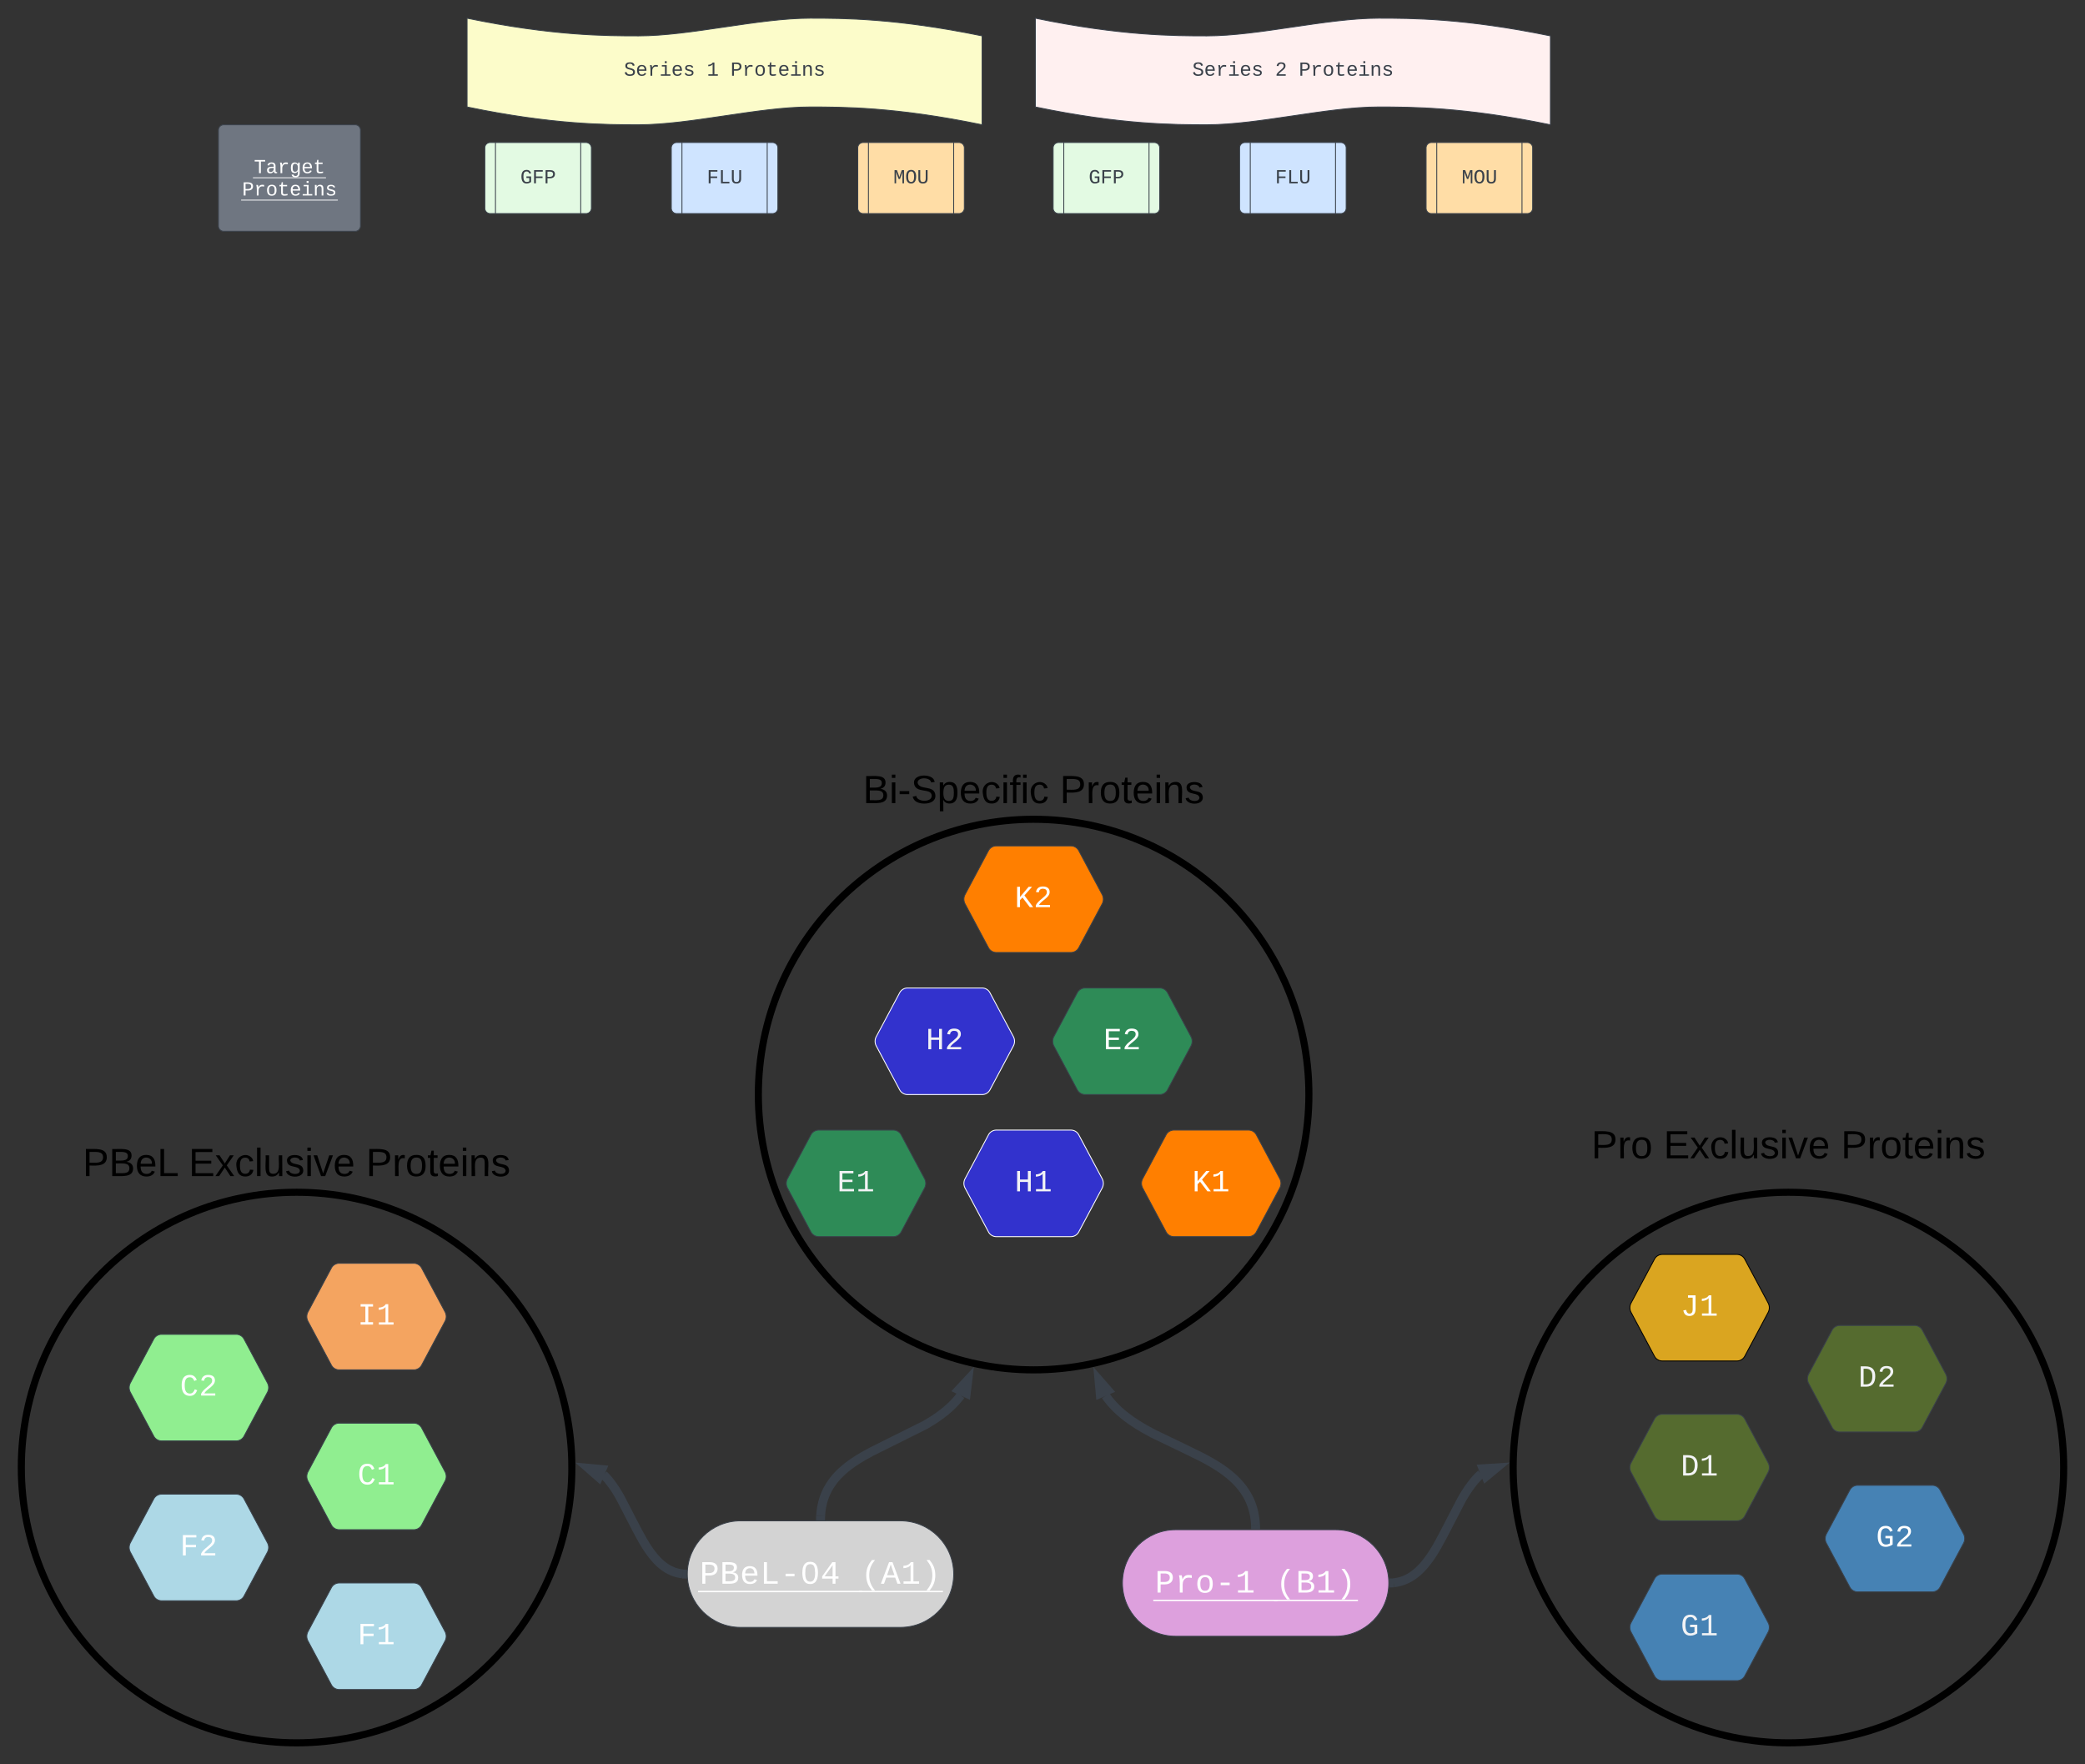 <svg xmlns="http://www.w3.org/2000/svg" xmlns:xlink="http://www.w3.org/1999/xlink" xmlns:lucid="lucid" width="2348" height="1986.57"><rect width="100%" height="100%" fill="#333333" stroke="none"/><g transform="translate(164 852.57)" lucid:page-tab-id="0_0"><path d="M850 860c33.14 0 60 26.86 60 60s-26.86 60-60 60H670c-33.14 0-60-26.86-60-60s26.86-60 60-60z" stroke="#3a414a" fill="#d3d3d3"/><use xlink:href="#a" transform="matrix(1,0,0,1,615,865) translate(8.978 65.826)"/><use xlink:href="#b" transform="matrix(1,0,0,1,615,865) translate(190.341 65.826)"/><path d="M1340 870c33.14 0 60 26.86 60 60s-26.86 60-60 60h-180c-33.14 0-60-26.86-60-60s26.86-60 60-60z" stroke="#3a414a" fill="plum"/><use xlink:href="#c" transform="matrix(1,0,0,1,1105,875) translate(31.648 65.826)"/><use xlink:href="#d" transform="matrix(1,0,0,1,1105,875) translate(167.67 65.826)"/><path d="M209.18 755.3A10 10 0 0 1 218 750h84a10 10 0 0 1 8.82 5.3l26.36 49.4a11.25 11.25 0 0 1 0 10.6l-26.36 49.4A10 10 0 0 1 302 870h-84a10 10 0 0 1-8.82-5.3l-26.36-49.4a11.25 11.25 0 0 1 0-10.6z" stroke="#3a414a" fill="#90ee90"/><use xlink:href="#e" transform="matrix(1,0,0,1,185,755) translate(53.668 63.976)"/><path d="M209.18 935.3A10 10 0 0 1 218 930h84a10 10 0 0 1 8.82 5.3l26.36 49.4a11.25 11.25 0 0 1 0 10.6l-26.36 49.4a10 10 0 0 1-8.82 5.3h-84a10 10 0 0 1-8.82-5.3l-26.36-49.4a11.25 11.25 0 0 1 0-10.6z" stroke="#3a414a" fill="#add8e6"/><use xlink:href="#f" transform="matrix(1,0,0,1,185,935) translate(53.668 63.976)"/><path d="M209.18 575.3A10 10 0 0 1 218 570h84a10 10 0 0 1 8.82 5.3l26.36 49.4a11.25 11.25 0 0 1 0 10.6l-26.36 49.4A10 10 0 0 1 302 690h-84a10 10 0 0 1-8.82-5.3l-26.36-49.4a11.25 11.25 0 0 1 0-10.6z" stroke="#3a414a" fill="#f4a460"/><use xlink:href="#g" transform="matrix(1,0,0,1,185,575) translate(53.668 63.976)"/><path d="M9.18 655.3A10 10 0 0 1 18 650h84a10 10 0 0 1 8.82 5.3l26.36 49.4a11.25 11.25 0 0 1 0 10.6l-26.36 49.4A10 10 0 0 1 102 770H18a10 10 0 0 1-8.82-5.3l-26.36-49.4a11.25 11.25 0 0 1 0-10.6z" stroke="#3a414a" fill="#90ee90"/><use xlink:href="#h" transform="matrix(1,0,0,1,-15,655) translate(53.668 63.976)"/><path d="M9.18 835.3A10 10 0 0 1 18 830h84a10 10 0 0 1 8.82 5.3l26.36 49.4a11.25 11.25 0 0 1 0 10.6l-26.36 49.4A10 10 0 0 1 102 950H18a10 10 0 0 1-8.82-5.3l-26.36-49.4a11.25 11.25 0 0 1 0-10.6z" stroke="#3a414a" fill="#add8e6"/><use xlink:href="#i" transform="matrix(1,0,0,1,-15,835) translate(53.668 63.976)"/><path d="M480 800c0 171.2-138.8 310-310 310s-310-138.8-310-310S-1.2 490 170 490s310 138.8 310 310z" stroke="#000" stroke-width="8" fill-opacity="0"/><path d="M1699.18 745.3a10 10 0 0 1 8.82-5.3h84a10 10 0 0 1 8.82 5.3l26.36 49.4a11.25 11.25 0 0 1 0 10.6l-26.36 49.4a10 10 0 0 1-8.82 5.3h-84a10 10 0 0 1-8.82-5.3l-26.36-49.4a11.25 11.25 0 0 1 0-10.6z" stroke="#3a414a" fill="#556b2f"/><use xlink:href="#j" transform="matrix(1,0,0,1,1675,745) translate(53.668 63.976)"/><path d="M1699.18 925.3a10 10 0 0 1 8.82-5.3h84a10 10 0 0 1 8.82 5.3l26.36 49.4a11.25 11.25 0 0 1 0 10.6l-26.36 49.4a10 10 0 0 1-8.82 5.3h-84a10 10 0 0 1-8.82-5.3l-26.36-49.4a11.25 11.25 0 0 1 0-10.6z" stroke="#3a414a" fill="#4682b4"/><use xlink:href="#k" transform="matrix(1,0,0,1,1675,925) translate(53.668 63.976)"/><path d="M1699.18 565.3a10 10 0 0 1 8.82-5.3h84a10 10 0 0 1 8.82 5.3l26.36 49.4a11.25 11.25 0 0 1 0 10.6l-26.36 49.4a10 10 0 0 1-8.82 5.3h-84a10 10 0 0 1-8.82-5.3l-26.36-49.4a11.25 11.25 0 0 1 0-10.6z" stroke="#000" fill="#daa520"/><use xlink:href="#l" transform="matrix(1,0,0,1,1675,565) translate(53.668 63.976)"/><path d="M1899.18 645.3a10 10 0 0 1 8.82-5.3h84a10 10 0 0 1 8.82 5.3l26.36 49.4a11.25 11.25 0 0 1 0 10.6l-26.36 49.4a10 10 0 0 1-8.82 5.3h-84a10 10 0 0 1-8.82-5.3l-26.36-49.4a11.25 11.25 0 0 1 0-10.6z" stroke="#3a414a" fill="#556b2f"/><use xlink:href="#m" transform="matrix(1,0,0,1,1875,645) translate(53.668 63.976)"/><path d="M1919.18 825.3a10 10 0 0 1 8.82-5.3h84a10 10 0 0 1 8.82 5.3l26.36 49.4a11.25 11.25 0 0 1 0 10.6l-26.36 49.4a10 10 0 0 1-8.82 5.3h-84a10 10 0 0 1-8.82-5.3l-26.36-49.4a11.25 11.25 0 0 1 0-10.6z" stroke="#3a414a" fill="#4682b4"/><use xlink:href="#n" transform="matrix(1,0,0,1,1895,825) translate(53.668 63.976)"/><path d="M2160 800c0 171.2-138.8 310-310 310s-310-138.8-310-310 138.8-310 310-310 310 138.8 310 310z" stroke="#000" stroke-width="8" fill-opacity="0"/><path d="M749.18 425.3A10 10 0 0 1 758 420h84a10 10 0 0 1 8.82 5.3l26.36 49.4a11.25 11.25 0 0 1 0 10.6l-26.36 49.4A10 10 0 0 1 842 540h-84a10 10 0 0 1-8.82-5.3l-26.36-49.4a11.25 11.25 0 0 1 0-10.6z" stroke="#3a414a" fill="#2e8b57"/><use xlink:href="#o" transform="matrix(1,0,0,1,725,425) translate(53.668 63.976)"/><path d="M949.18 425.3A10 10 0 0 1 958 420h84a10 10 0 0 1 8.82 5.3l26.36 49.4a11.25 11.25 0 0 1 0 10.6l-26.36 49.4a10 10 0 0 1-8.82 5.3h-84a10 10 0 0 1-8.82-5.3l-26.36-49.4a11.25 11.25 0 0 1 0-10.6z" stroke="#fff" fill="#3232cd"/><use xlink:href="#p" transform="matrix(1,0,0,1,925,425) translate(53.668 63.976)"/><path d="M1149.18 425.3a10 10 0 0 1 8.82-5.3h84a10 10 0 0 1 8.82 5.3l26.36 49.4a11.25 11.25 0 0 1 0 10.6l-26.36 49.4a10 10 0 0 1-8.82 5.3h-84a10 10 0 0 1-8.82-5.3l-26.36-49.4a11.25 11.25 0 0 1 0-10.6z" stroke="#3a414a" fill="#ff7f00"/><use xlink:href="#q" transform="matrix(1,0,0,1,1125,425) translate(53.668 63.976)"/><path d="M1049.18 265.3a10 10 0 0 1 8.82-5.3h84a10 10 0 0 1 8.82 5.3l26.36 49.4a11.25 11.25 0 0 1 0 10.6l-26.36 49.4a10 10 0 0 1-8.82 5.3h-84a10 10 0 0 1-8.82-5.3l-26.36-49.4a11.25 11.25 0 0 1 0-10.6z" stroke="#3a414a" fill="#2e8b57"/><use xlink:href="#r" transform="matrix(1,0,0,1,1025,265) translate(53.668 63.976)"/><path d="M849.18 265.3A10 10 0 0 1 858 260h84a10 10 0 0 1 8.82 5.3l26.36 49.4a11.25 11.25 0 0 1 0 10.6l-26.36 49.4A10 10 0 0 1 942 380h-84a10 10 0 0 1-8.82-5.3l-26.36-49.4a11.25 11.25 0 0 1 0-10.6z" stroke="#fff" fill="#3232cd"/><use xlink:href="#s" transform="matrix(1,0,0,1,825,265) translate(53.668 63.976)"/><path d="M949.18 105.3A10 10 0 0 1 958 100h84a10 10 0 0 1 8.82 5.3l26.36 49.4a11.25 11.25 0 0 1 0 10.6l-26.36 49.4a10 10 0 0 1-8.82 5.3h-84a10 10 0 0 1-8.82-5.3l-26.36-49.4a11.25 11.25 0 0 1 0-10.6z" stroke="#3a414a" fill="#ff7f00"/><use xlink:href="#t" transform="matrix(1,0,0,1,925,105) translate(53.668 63.976)"/><path d="M1310 380c0 171.2-138.8 310-310 310S690 551.2 690 380 828.8 70 1000 70s310 138.8 310 310z" stroke="#000" stroke-width="8" fill-opacity="0"/><path d="M-120 366a6 6 0 0 1 6-6h568a6 6 0 0 1 6 6v188a6 6 0 0 1-6 6h-568a6 6 0 0 1-6-6z" stroke="#000" stroke-opacity="0" fill-opacity="0"/><use xlink:href="#u" transform="matrix(1,0,0,1,-115,365) translate(44.074 106.806)"/><use xlink:href="#v" transform="matrix(1,0,0,1,-115,365) translate(163.457 106.806)"/><use xlink:href="#w" transform="matrix(1,0,0,1,-115,365) translate(363.21 106.806)"/><path d="M710-54a6 6 0 0 1 6-6h568a6 6 0 0 1 6 6v188a6 6 0 0 1-6 6H716a6 6 0 0 1-6-6z" stroke="#000" stroke-opacity="0" fill-opacity="0"/><use xlink:href="#x" transform="matrix(1,0,0,1,715,-55) translate(92.778 106.806)"/><use xlink:href="#w" transform="matrix(1,0,0,1,715,-55) translate(314.506 106.806)"/><path d="M1560 346a6 6 0 0 1 6-6h568a6 6 0 0 1 6 6v188a6 6 0 0 1-6 6h-568a6 6 0 0 1-6-6z" stroke="#000" stroke-opacity="0" fill-opacity="0"/><use xlink:href="#y" transform="matrix(1,0,0,1,1565,345) translate(63.086 106.806)"/><use xlink:href="#v" transform="matrix(1,0,0,1,1565,345) translate(144.444 106.806)"/><use xlink:href="#w" transform="matrix(1,0,0,1,1565,345) translate(344.198 106.806)"/><path d="M604.5 919.72l-.6-.07-1.75-.26-1.72-.33-1.67-.4-1.66-.46-1.63-.52-1.63-.6-1.62-.7-1.62-.75-1.64-.86-1.65-.95-1.67-1.07-1.72-1.2-1.76-1.33-1.83-1.52-1.9-1.7-2-1.97-2.1-2.26-2.28-2.63-2.48-3.14-2.77-3.8-3.2-4.83-3.94-6.53-5.84-10.68-20-38.56-3.93-6.53-3.2-4.82-2.77-3.8-2.48-3.14-2.27-2.63-2.12-2.26-1.37-1.33" stroke="#3a414a" stroke-width="10" stroke-linejoin="round" fill="none"/><path d="M609.7 915l-.2 5 .15 4.34.08.67-5.46-.1.2-10z" stroke="#3a414a" stroke-width=".05" fill="#3a414a"/><path d="M498.8 800.83l14.95 1.37-3.66 8.52z" stroke="#3a414a" stroke-width="10" fill="#3a414a"/><path d="M760.15 854.5l.16-2.46.36-3.4.48-3.2.58-3.06.68-2.92.8-2.82.87-2.7.98-2.64 1.08-2.57 1.2-2.52 1.28-2.47 1.43-2.45 1.55-2.44 1.7-2.44 1.85-2.45 2.05-2.47 2.27-2.52 2.52-2.58 2.85-2.67 3.23-2.78 3.73-2.95 4.4-3.2 5.3-3.5 6.77-4.1 9.54-5.23 60.42-30.13 7.45-4.5 5.97-3.95 5-3.63 4.3-3.4 3.77-3.26 3.37-3.15 3-3.07 2.74-3.03 2.5-3 1.6-2.13" stroke="#3a414a" stroke-width="10" stroke-linejoin="round" fill="none"/><path d="M765.1 854.47l-.1 5.03h-10l.1-5.23z" stroke="#3a414a" stroke-width=".05" fill="#3a414a"/><path d="M925.93 701.42l-1.8 14.9-8.42-3.92z" stroke="#3a414a" stroke-width="10" fill="#3a414a"/><path d="M1249.86 864.5l-.18-2.8-.37-3.54-.5-3.36-.6-3.2-.7-3.05-.83-2.94-.93-2.83-1.02-2.76-1.13-2.67-1.25-2.64-1.36-2.6-1.5-2.57-1.6-2.55-1.78-2.55-1.94-2.56-2.14-2.58-2.38-2.65-2.64-2.7-2.96-2.78-3.38-2.9-3.88-3.08-4.55-3.32-5.5-3.65-6.96-4.2-9.67-5.3-19.9-9.76-35.82-17.25-10.4-5.7-7.63-4.62-6.15-4.08-5.16-3.74-4.45-3.53-3.9-3.37-3.48-3.26-3.12-3.2-2.82-3.12-2.58-3.12-2.36-3.1-1.24-1.8" stroke="#3a414a" stroke-width="10" stroke-linejoin="round" fill="none"/><path d="M1255 869.5h-10l-.1-5.03 10-.2z" stroke="#3a414a" stroke-width=".05" fill="#3a414a"/><path d="M1073.6 701.6l9.88 11.28-8.52 3.65z" stroke="#3a414a" stroke-width="10" fill="#3a414a"/><path d="M1405.5 929.74l1.05-.12 1.9-.27 1.84-.36 1.8-.43 1.8-.5 1.76-.58 1.75-.66 1.76-.73 1.76-.82 1.76-.92 1.8-1.04 1.8-1.15 1.86-1.3 1.9-1.44 1.98-1.63 2.06-1.85 2.16-2.12 2.3-2.44 2.44-2.86 2.68-3.38 3-4.12 3.44-5.2 4.26-7.06 6.3-11.53 21.6-41.65 4.26-7.05 3.45-5.2 3-4.13 2.66-3.38 2.46-2.85 2.28-2.45 2.16-2.1 1.4-1.28" stroke="#3a414a" stroke-width="10" stroke-linejoin="round" fill="none"/><path d="M1405.73 934.9l-5.44.1.2-5-.15-4.34-.08-.66 5.26-.1z" stroke="#3a414a" stroke-width=".05" fill="#3a414a"/><path d="M1521.08 800.36l-11.54 9.58-3.43-8.62z" stroke="#3a414a" stroke-width="10" fill="#3a414a"/><path d="M81.97-706.07a6 6 0 0 1 6-6h148a6 6 0 0 1 6 6v108a6 6 0 0 1-6 6h-148a6 6 0 0 1-6-6z" stroke="#3a414a" fill="#6f7681"/><use xlink:href="#z" transform="matrix(1,0,0,1,93.975,-700.07) translate(27.993 42.5)"/><use xlink:href="#A" transform="matrix(1,0,0,1,93.975,-700.07) translate(14.658 67.674)"/><path d="M361.98-832.07c96.27 19.92 157.17 19.92 193.13 19.92 58 0 135.15-19.92 193.15-19.92 36.54 0 96.87 0 193.73 19.92v100.08c-96.87-20.04-157.2-20.04-193.73-20.04-58 0-135.13 20.03-193.13 20.03-35.97 0-96.87 0-193.14-20.04z" stroke="#3a414a" fill="#fcfcca"/><use xlink:href="#B" transform="matrix(1,0,0,1,366.975,-827.07) translate(171.648 59.75)"/><use xlink:href="#C" transform="matrix(1,0,0,1,366.975,-827.07) translate(264.997 59.75)"/><use xlink:href="#D" transform="matrix(1,0,0,1,366.975,-827.07) translate(291.668 59.75)"/><path d="M381.98-686.07a6 6 0 0 1 6-6h108a6 6 0 0 1 6 6v68a6 6 0 0 1-6 6h-108a6 6 0 0 1-6-6z" stroke="#3a414a" fill="#e3fae3"/><path d="M393.98-692.07v80m96-80v80" stroke="#3a414a" fill="none"/><use xlink:href="#E" transform="matrix(1,0,0,1,401.975,-687.07) translate(19.997 40.914)"/><path d="M591.98-686.07a6 6 0 0 1 6-6h108a6 6 0 0 1 6 6v68a6 6 0 0 1-6 6h-108a6 6 0 0 1-6-6z" stroke="#3a414a" fill="#cfe4ff"/><path d="M603.98-692.07v80m96-80v80" stroke="#3a414a" fill="none"/><use xlink:href="#F" transform="matrix(1,0,0,1,611.975,-687.07) translate(19.997 40.914)"/><path d="M801.98-686.07a6 6 0 0 1 6-6h108a6 6 0 0 1 6 6v68a6 6 0 0 1-6 6h-108a6 6 0 0 1-6-6z" stroke="#3a414a" fill="#ffdda6"/><path d="M813.98-692.07v80m96-80v80" stroke="#3a414a" fill="none"/><use xlink:href="#G" transform="matrix(1,0,0,1,821.975,-687.07) translate(19.997 40.914)"/><path d="M1001.98-832.07c96.28 19.92 157.17 19.92 193.13 19.92 58.02 0 135.16-19.92 193.16-19.92 36.54 0 96.86 0 193.7 19.92v100.08c-96.85-20.04-157.16-20.04-193.7-20.04-58 0-135.14 20.03-193.14 20.03-35.96 0-96.86 0-193.14-20.04z" stroke="#3a414a" fill="#fff0f0"/><use xlink:href="#B" transform="matrix(1,0,0,1,1006.975,-827.07) translate(171.648 59.75)"/><use xlink:href="#H" transform="matrix(1,0,0,1,1006.975,-827.07) translate(264.997 59.75)"/><use xlink:href="#D" transform="matrix(1,0,0,1,1006.975,-827.07) translate(291.668 59.75)"/><path d="M1021.98-686.07a6 6 0 0 1 6-6h108a6 6 0 0 1 6 6v68a6 6 0 0 1-6 6h-108a6 6 0 0 1-6-6z" stroke="#3a414a" fill="#e3fae3"/><path d="M1033.97-692.07v80m96-80v80" stroke="#3a414a" fill="none"/><g><use xlink:href="#E" transform="matrix(1,0,0,1,1041.975,-687.07) translate(19.997 40.914)"/></g><path d="M1231.97-686.07a6 6 0 0 1 6-6h108a6 6 0 0 1 6 6v68a6 6 0 0 1-6 6h-108a6 6 0 0 1-6-6z" stroke="#3a414a" fill="#cfe4ff"/><path d="M1243.97-692.07v80m96-80v80" stroke="#3a414a" fill="none"/><g><use xlink:href="#F" transform="matrix(1,0,0,1,1251.975,-687.07) translate(19.997 40.914)"/></g><path d="M1441.97-686.07a6 6 0 0 1 6-6h108a6 6 0 0 1 6 6v68a6 6 0 0 1-6 6h-108a6 6 0 0 1-6-6z" stroke="#3a414a" fill="#ffdda6"/><path d="M1453.97-692.07v80m96-80v80" stroke="#3a414a" fill="none"/><g><use xlink:href="#G" transform="matrix(1,0,0,1,1461.975,-687.07) translate(19.997 40.914)"/></g><defs><path fill="#fff" d="M622-1349c296 4 497 117 497 404 0 282-193 424-485 431H353V0H162v-1349h460zm-15 684c195-3 320-88 320-277 0-184-129-255-328-254H353v531h254" id="I"/><path fill="#fff" d="M802-711c201 25 350 118 350 331C1152-95 921 0 634 0H162v-1349c401 9 908-74 908 327 0 184-111 275-268 311zm-224-69c174-2 300-51 300-218 0-163-124-198-302-198H353v416h225zM353-153c281-2 612 44 606-244-5-271-329-233-606-234v478" id="J"/><path fill="#fff" d="M617-1102c355 0 481 238 477 599H322c5 222 84 388 301 388 144 0 244-59 284-166l158 45C1002-72 854 20 623 20c-342 0-490-220-490-568 0-346 151-554 484-554zm291 461c-18-192-90-328-289-328-194 0-287 128-295 328h584" id="K"/><path fill="#fff" d="M237 0v-1349h191v1193h672V0H237" id="L"/><path fill="#fff" d="M334-464v-160h560v160H334" id="M"/><path fill="#fff" d="M1065-1013c47 164 49 500-1 665C999-130 875 20 611 20c-377 0-484-300-487-695-2-245 41-425 141-551 77-98 191-144 352-144 261 0 386 140 448 357zM741-155c199-92 203-504 159-785-26-168-96-284-283-284-281 0-308 256-311 549-2 181 18 324 80 428 46 77 115 118 227 120 47 0 90-10 128-28" id="N"/><path fill="#fff" d="M937-319V0H757v-319H103v-140l635-890h199v888h188v142H937zm-180-835L257-461h500v-693" id="O"/><g id="a"><use transform="matrix(0.018,0,0,0.018,0,0)" xlink:href="#I"/><use transform="matrix(0.018,0,0,0.018,22.67,0)" xlink:href="#J"/><use transform="matrix(0.018,0,0,0.018,45.341,0)" xlink:href="#K"/><use transform="matrix(0.018,0,0,0.018,68.011,0)" xlink:href="#L"/><use transform="matrix(0.018,0,0,0.018,90.681,0)" xlink:href="#M"/><use transform="matrix(0.018,0,0,0.018,113.352,0)" xlink:href="#N"/><use transform="matrix(0.018,0,0,0.018,136.022,0)" xlink:href="#O"/><path fill="#fff" d="M-1.9 8.02h185.15v1.55H-1.9z"/></g><path fill="#fff" d="M891-1484c-201 251-362 514-362 954 0 441 161 704 362 955H701C500 176 342-90 342-532c0-440 159-704 359-952h190" id="P"/><path fill="#fff" d="M1034 0L896-382H333L196 0H0l510-1349h217L1228 0h-194zM847-531c-77-225-157-447-231-674-69 231-154 451-232 674h463" id="Q"/><path fill="#fff" d="M148-1120c216-7 379-89 463-229h166v1204h353V0H157v-145h439v-1021c-79 124-254 184-448 194v-148" id="R"/><path fill="#fff" d="M528-1484c201 248 357 511 357 952 0 442-156 709-357 957H336C537 174 700-89 700-530c0-440-163-703-364-954h192" id="S"/><g id="b"><use transform="matrix(0.018,0,0,0.018,0,0)" xlink:href="#P"/><use transform="matrix(0.018,0,0,0.018,22.67,0)" xlink:href="#Q"/><use transform="matrix(0.018,0,0,0.018,45.341,0)" xlink:href="#R"/><use transform="matrix(0.018,0,0,0.018,68.011,0)" xlink:href="#S"/><path fill="#fff" d="M-1.9 8.02h94.47v1.55H-1.9z"/></g><path fill="#fff" d="M839-1102c70 0 148 7 206 17v167c-112-18-268-36-363 15-129 69-208 203-208 395V0H294c-10-367 32-789-52-1082h171c21 75 41 161 48 250h5c67-152 152-270 373-270" id="T"/><path fill="#fff" d="M615-1102c343 0 484 203 482 560-1 347-147 562-488 562-336 0-475-219-479-562-4-349 156-560 485-560zm-8 989c240 0 301-180 301-429 0-245-55-427-290-427-236 0-299 181-299 427 0 243 61 429 288 429" id="U"/><g id="c"><use transform="matrix(0.018,0,0,0.018,0,0)" xlink:href="#I"/><use transform="matrix(0.018,0,0,0.018,22.67,0)" xlink:href="#T"/><use transform="matrix(0.018,0,0,0.018,45.341,0)" xlink:href="#U"/><use transform="matrix(0.018,0,0,0.018,68.011,0)" xlink:href="#M"/><use transform="matrix(0.018,0,0,0.018,90.681,0)" xlink:href="#R"/><path fill="#fff" d="M-1.9 8.02h139.8v1.55H-1.9z"/></g><g id="d"><use transform="matrix(0.018,0,0,0.018,0,0)" xlink:href="#P"/><use transform="matrix(0.018,0,0,0.018,22.67,0)" xlink:href="#J"/><use transform="matrix(0.018,0,0,0.018,45.341,0)" xlink:href="#R"/><use transform="matrix(0.018,0,0,0.018,68.011,0)" xlink:href="#S"/><path fill="#fff" d="M-1.9 8.02h94.47v1.55H-1.9z"/></g><path fill="#fff" d="M650-1214c-281 0-336 244-336 533 0 295 60 546 347 546 188 0 263-142 322-282l159 65C1058-155 935 20 659 20c-401 0-546-295-546-701 0-407 135-689 536-689 264 0 391 146 466 335l-168 65c-47-129-127-244-297-244" id="V"/><g id="e"><use transform="matrix(0.017,0,0,0.017,0,0)" xlink:href="#V"/><use transform="matrix(0.017,0,0,0.017,21.337,0)" xlink:href="#R"/></g><path fill="#fff" d="M385-1193v494h676v158H385V0H194v-1349h891v156H385" id="W"/><g id="f"><use transform="matrix(0.017,0,0,0.017,0,0)" xlink:href="#W"/><use transform="matrix(0.017,0,0,0.017,21.337,0)" xlink:href="#R"/></g><path fill="#fff" d="M202-1349h823v156H709v1037h316V0H202v-156h316v-1037H202v-156" id="X"/><g id="g"><use transform="matrix(0.017,0,0,0.017,0,0)" xlink:href="#X"/><use transform="matrix(0.017,0,0,0.017,21.337,0)" xlink:href="#R"/></g><path fill="#fff" d="M611-1370c266 0 451 106 451 368 0 147-77 243-154 327-132 144-316 255-451 395-42 44-75 87-96 134h723V0H144v-117c124-264 387-411 582-603 73-72 151-147 151-271 0-161-104-231-266-231-163 0-249 90-268 238l-184-17c35-233 185-369 452-369" id="Y"/><g id="h"><use transform="matrix(0.017,0,0,0.017,0,0)" xlink:href="#V"/><use transform="matrix(0.017,0,0,0.017,21.337,0)" xlink:href="#Y"/></g><g id="i"><use transform="matrix(0.017,0,0,0.017,0,0)" xlink:href="#W"/><use transform="matrix(0.017,0,0,0.017,21.337,0)" xlink:href="#Y"/></g><path fill="#f2f3f5" d="M473-1349c438-1 655 221 652 661C1122-268 945-8 532 0H162v-1349h311zm42 1193c308-4 416-205 418-532 2-330-131-509-459-505H353v1037h162" id="Z"/><path fill="#f2f3f5" d="M148-1120c216-7 379-89 463-229h166v1204h353V0H157v-145h439v-1021c-79 124-254 184-448 194v-148" id="aa"/><g id="j"><use transform="matrix(0.017,0,0,0.017,0,0)" xlink:href="#Z"/><use transform="matrix(0.017,0,0,0.017,21.337,0)" xlink:href="#aa"/></g><path fill="#f2f3f5" d="M655-135c108 0 195-33 260-74v-336H622v-160h479v572C981-54 839 20 639 20c-388 0-526-306-526-701 0-406 129-689 529-689 261 0 392 137 461 331l-171 56c-47-131-122-231-288-231-281 0-330 245-330 533 0 179 28 314 84 407s142 139 257 139" id="ab"/><g id="k"><use transform="matrix(0.017,0,0,0.017,0,0)" xlink:href="#ab"/><use transform="matrix(0.017,0,0,0.017,21.337,0)" xlink:href="#aa"/></g><path fill="#fff" d="M587-135c154 0 209-115 209-281v-777H485v-156h501v929C982-148 857 20 586 20c-254 0-368-136-410-370l187-31c24 134 77 246 224 246" id="ac"/><g id="l"><use transform="matrix(0.017,0,0,0.017,0,0)" xlink:href="#ac"/><use transform="matrix(0.017,0,0,0.017,21.337,0)" xlink:href="#R"/></g><path fill="#f2f3f5" d="M611-1370c266 0 451 106 451 368 0 147-77 243-154 327-132 144-316 255-451 395-42 44-75 87-96 134h723V0H144v-117c124-264 387-411 582-603 73-72 151-147 151-271 0-161-104-231-266-231-163 0-249 90-268 238l-184-17c35-233 185-369 452-369" id="ad"/><g id="m"><use transform="matrix(0.017,0,0,0.017,0,0)" xlink:href="#Z"/><use transform="matrix(0.017,0,0,0.017,21.337,0)" xlink:href="#ad"/></g><path fill="#fff" d="M655-135c108 0 195-33 260-74v-336H622v-160h479v572C981-54 839 20 639 20c-388 0-526-306-526-701 0-406 129-689 529-689 261 0 392 137 461 331l-171 56c-47-131-122-231-288-231-281 0-330 245-330 533 0 179 28 314 84 407s142 139 257 139" id="ae"/><g id="n"><use transform="matrix(0.017,0,0,0.017,0,0)" xlink:href="#ae"/><use transform="matrix(0.017,0,0,0.017,21.337,0)" xlink:href="#Y"/></g><path fill="#f2f3f5" d="M162 0v-1349h919v156H353v422h668v154H353v461h769V0H162" id="af"/><g id="o"><use transform="matrix(0.017,0,0,0.017,0,0)" xlink:href="#af"/><use transform="matrix(0.017,0,0,0.017,21.337,0)" xlink:href="#aa"/></g><path fill="#f2f3f5" d="M875 0v-623H353V0H162v-1349h191v566h522v-566h191V0H875" id="ag"/><g id="p"><use transform="matrix(0.017,0,0,0.017,0,0)" xlink:href="#ag"/><use transform="matrix(0.017,0,0,0.017,21.337,0)" xlink:href="#aa"/></g><path fill="#fff" d="M1003 0L516-638 353-469V0H162v-1349h191v673l572-673h225L646-777 1227 0h-224" id="ah"/><g id="q"><use transform="matrix(0.017,0,0,0.017,0,0)" xlink:href="#ah"/><use transform="matrix(0.017,0,0,0.017,21.337,0)" xlink:href="#R"/></g><path fill="#fff" d="M162 0v-1349h919v156H353v422h668v154H353v461h769V0H162" id="ai"/><g id="r"><use transform="matrix(0.017,0,0,0.017,0,0)" xlink:href="#ai"/><use transform="matrix(0.017,0,0,0.017,21.337,0)" xlink:href="#Y"/></g><g id="s"><use transform="matrix(0.017,0,0,0.017,0,0)" xlink:href="#ag"/><use transform="matrix(0.017,0,0,0.017,21.337,0)" xlink:href="#ad"/></g><g id="t"><use transform="matrix(0.017,0,0,0.017,0,0)" xlink:href="#ah"/><use transform="matrix(0.017,0,0,0.017,21.337,0)" xlink:href="#Y"/></g><path d="M30-248c87 1 191-15 191 75 0 78-77 80-158 76V0H30v-248zm33 125c57 0 124 11 124-50 0-59-68-47-124-48v98" id="aj"/><path d="M160-131c35 5 61 23 61 61C221 17 115-2 30 0v-248c76 3 177-17 177 60 0 33-19 50-47 57zm-97-11c50-1 110 9 110-42 0-47-63-36-110-37v79zm0 115c55-2 124 14 124-45 0-56-70-42-124-44v89" id="ak"/><path d="M100-194c63 0 86 42 84 106H49c0 40 14 67 53 68 26 1 43-12 49-29l28 8c-11 28-37 45-77 45C44 4 14-33 15-96c1-61 26-98 85-98zm52 81c6-60-76-77-97-28-3 7-6 17-6 28h103" id="al"/><path d="M30 0v-248h33v221h125V0H30" id="am"/><g id="u"><use transform="matrix(0.123,0,0,0.123,0,0)" xlink:href="#aj"/><use transform="matrix(0.123,0,0,0.123,29.63,0)" xlink:href="#ak"/><use transform="matrix(0.123,0,0,0.123,59.259,0)" xlink:href="#al"/><use transform="matrix(0.123,0,0,0.123,83.951,0)" xlink:href="#am"/></g><path d="M30 0v-248h187v28H63v79h144v27H63v87h162V0H30" id="an"/><path d="M141 0L90-78 38 0H4l68-98-65-92h35l48 74 47-74h35l-64 92 68 98h-35" id="ao"/><path d="M96-169c-40 0-48 33-48 73s9 75 48 75c24 0 41-14 43-38l32 2c-6 37-31 61-74 61-59 0-76-41-82-99-10-93 101-131 147-64 4 7 5 14 7 22l-32 3c-4-21-16-35-41-35" id="ap"/><path d="M24 0v-261h32V0H24" id="aq"/><path d="M84 4C-5 8 30-112 23-190h32v120c0 31 7 50 39 49 72-2 45-101 50-169h31l1 190h-30c-1-10 1-25-2-33-11 22-28 36-60 37" id="ar"/><path d="M135-143c-3-34-86-38-87 0 15 53 115 12 119 90S17 21 10-45l28-5c4 36 97 45 98 0-10-56-113-15-118-90-4-57 82-63 122-42 12 7 21 19 24 35" id="as"/><path d="M24-231v-30h32v30H24zM24 0v-190h32V0H24" id="at"/><path d="M108 0H70L1-190h34L89-25l56-165h34" id="au"/><g id="v"><use transform="matrix(0.123,0,0,0.123,0,0)" xlink:href="#an"/><use transform="matrix(0.123,0,0,0.123,29.63,0)" xlink:href="#ao"/><use transform="matrix(0.123,0,0,0.123,51.852,0)" xlink:href="#ap"/><use transform="matrix(0.123,0,0,0.123,74.074,0)" xlink:href="#aq"/><use transform="matrix(0.123,0,0,0.123,83.827,0)" xlink:href="#ar"/><use transform="matrix(0.123,0,0,0.123,108.519,0)" xlink:href="#as"/><use transform="matrix(0.123,0,0,0.123,130.741,0)" xlink:href="#at"/><use transform="matrix(0.123,0,0,0.123,140.494,0)" xlink:href="#au"/><use transform="matrix(0.123,0,0,0.123,162.716,0)" xlink:href="#al"/></g><path d="M114-163C36-179 61-72 57 0H25l-1-190h30c1 12-1 29 2 39 6-27 23-49 58-41v29" id="av"/><path d="M100-194c62-1 85 37 85 99 1 63-27 99-86 99S16-35 15-95c0-66 28-99 85-99zM99-20c44 1 53-31 53-75 0-43-8-75-51-75s-53 32-53 75 10 74 51 75" id="aw"/><path d="M59-47c-2 24 18 29 38 22v24C64 9 27 4 27-40v-127H5v-23h24l9-43h21v43h35v23H59v120" id="ax"/><path d="M117-194c89-4 53 116 60 194h-32v-121c0-31-8-49-39-48C34-167 62-67 57 0H25l-1-190h30c1 10-1 24 2 32 11-22 29-35 61-36" id="ay"/><g id="w"><use transform="matrix(0.123,0,0,0.123,0,0)" xlink:href="#aj"/><use transform="matrix(0.123,0,0,0.123,29.63,0)" xlink:href="#av"/><use transform="matrix(0.123,0,0,0.123,44.321,0)" xlink:href="#aw"/><use transform="matrix(0.123,0,0,0.123,69.012,0)" xlink:href="#ax"/><use transform="matrix(0.123,0,0,0.123,81.358,0)" xlink:href="#al"/><use transform="matrix(0.123,0,0,0.123,106.049,0)" xlink:href="#at"/><use transform="matrix(0.123,0,0,0.123,115.802,0)" xlink:href="#ay"/><use transform="matrix(0.123,0,0,0.123,140.494,0)" xlink:href="#as"/></g><path d="M16-82v-28h88v28H16" id="az"/><path d="M185-189c-5-48-123-54-124 2 14 75 158 14 163 119 3 78-121 87-175 55-17-10-28-26-33-46l33-7c5 56 141 63 141-1 0-78-155-14-162-118-5-82 145-84 179-34 5 7 8 16 11 25" id="aA"/><path d="M115-194c55 1 70 41 70 98S169 2 115 4C84 4 66-9 55-30l1 105H24l-1-265h31l2 30c10-21 28-34 59-34zm-8 174c40 0 45-34 45-75s-6-73-45-74c-42 0-51 32-51 76 0 43 10 73 51 73" id="aB"/><path d="M101-234c-31-9-42 10-38 44h38v23H63V0H32v-167H5v-23h27c-7-52 17-82 69-68v24" id="aC"/><g id="x"><use transform="matrix(0.123,0,0,0.123,0,0)" xlink:href="#ak"/><use transform="matrix(0.123,0,0,0.123,29.63,0)" xlink:href="#at"/><use transform="matrix(0.123,0,0,0.123,39.383,0)" xlink:href="#az"/><use transform="matrix(0.123,0,0,0.123,54.074,0)" xlink:href="#aA"/><use transform="matrix(0.123,0,0,0.123,83.704,0)" xlink:href="#aB"/><use transform="matrix(0.123,0,0,0.123,108.395,0)" xlink:href="#al"/><use transform="matrix(0.123,0,0,0.123,133.086,0)" xlink:href="#ap"/><use transform="matrix(0.123,0,0,0.123,155.309,0)" xlink:href="#at"/><use transform="matrix(0.123,0,0,0.123,165.062,0)" xlink:href="#aC"/><use transform="matrix(0.123,0,0,0.123,177.407,0)" xlink:href="#at"/><use transform="matrix(0.123,0,0,0.123,187.16,0)" xlink:href="#ap"/></g><g id="y"><use transform="matrix(0.123,0,0,0.123,0,0)" xlink:href="#aj"/><use transform="matrix(0.123,0,0,0.123,29.63,0)" xlink:href="#av"/><use transform="matrix(0.123,0,0,0.123,44.321,0)" xlink:href="#aw"/></g><path fill="#fff" d="M709-1193V0H519v-1193H76v-156h1076v156H709" id="aD"/><path fill="#fff" d="M1000-272c3 95 12 159 101 161 21 0 41-3 59-7V-6c-44 10-86 16-139 16-141 2-191-84-197-217h-6C748-76 648 20 446 20c-207 0-318-120-318-322 0-266 194-348 454-354l236-4c12-191-40-305-222-305-140 0-220 47-232 172l-188-17c33-204 181-292 423-292 255 0 401 118 401 364v466zm-683-27c0 109 63 184 175 182 166-3 259-96 306-217 24-65 20-120 20-200-232 7-501-28-501 235" id="aE"/><path fill="#fff" d="M1048-32c-2 300-135 456-433 456-222-1-358-88-400-267l184-25c22 99 100 157 222 156 184-2 248-125 248-315 0-64 3-133-2-194C807-100 706-13 524-12c-306 0-381-228-381-537 0-318 85-550 400-550 164 0 271 83 325 202h3c1-60 3-134 12-185h171c-13 339-4 702-6 1050zM585-145c210-8 284-178 284-406 0-192-52-331-177-392-33-16-69-22-104-22-223 2-259 184-259 414 0 229 31 415 256 406" id="aF"/><path fill="#fff" d="M682 16c-209 0-323-80-324-285v-671H190v-142h170l58-282h120v282h432v142H538v652c2 114 60 155 182 155 106 0 209-16 297-34v137C921-4 806 16 682 16" id="aG"/><g id="z"><use transform="matrix(0.011,0,0,0.011,0,0)" xlink:href="#aD"/><use transform="matrix(0.011,0,0,0.011,13.336,0)" xlink:href="#aE"/><use transform="matrix(0.011,0,0,0.011,26.671,0)" xlink:href="#T"/><use transform="matrix(0.011,0,0,0.011,40.007,0)" xlink:href="#aF"/><use transform="matrix(0.011,0,0,0.011,53.342,0)" xlink:href="#K"/><use transform="matrix(0.011,0,0,0.011,66.678,0)" xlink:href="#aG"/><path fill="#fff" d="M-1.1 4.72h82.23v.9H-1.1z"/></g><path fill="#fff" d="M745-142h380V0H143v-142h422v-798H246v-142h499v940zM545-1292v-192h200v192H545" id="aH"/><path fill="#fff" d="M706-1102c241 0 344 136 343 381V0H868v-695c1-168-57-273-220-268-190 6-283 138-283 336V0H185c-3-360 6-732-6-1082h170c4 54 7 126 8 185h3c63-121 164-204 346-205" id="aI"/><path fill="#fff" d="M873-819c-18-114-119-146-250-146-163 0-245 50-245 151 0 151 170 148 294 185 182 54 388 94 388 320 0 240-189 325-439 329-245 4-410-69-454-268l159-31c24 133 136 168 295 165 144-2 270-31 270-171 0-164-195-160-331-202-167-52-350-87-350-299 0-218 173-315 413-313 220 2 373 77 412 260" id="aJ"/><g id="A"><use transform="matrix(0.011,0,0,0.011,0,0)" xlink:href="#I"/><use transform="matrix(0.011,0,0,0.011,13.336,0)" xlink:href="#T"/><use transform="matrix(0.011,0,0,0.011,26.671,0)" xlink:href="#U"/><use transform="matrix(0.011,0,0,0.011,40.007,0)" xlink:href="#aG"/><use transform="matrix(0.011,0,0,0.011,53.342,0)" xlink:href="#K"/><use transform="matrix(0.011,0,0,0.011,66.678,0)" xlink:href="#aH"/><use transform="matrix(0.011,0,0,0.011,80.013,0)" xlink:href="#aI"/><use transform="matrix(0.011,0,0,0.011,93.349,0)" xlink:href="#aJ"/><path fill="#fff" d="M-1.1 4.72h108.9v.9H-1.1z"/></g><path fill="#3a414a" d="M614-1226c-167 1-283 53-283 213 0 183 186 193 334 234 230 63 463 120 463 409 0 286-219 387-518 390C309 23 131-98 79-338l185-37c34 165 149 248 351 246 184-2 324-58 324-238 0-203-207-221-372-266-210-57-422-111-422-377 0-267 201-356 470-360 279-5 430 101 480 324l-188 33c-28-141-121-215-293-213" id="aK"/><path fill="#3a414a" d="M617-1102c355 0 481 238 477 599H322c5 222 84 388 301 388 144 0 244-59 284-166l158 45C1002-72 854 20 623 20c-342 0-490-220-490-568 0-346 151-554 484-554zm291 461c-18-192-90-328-289-328-194 0-287 128-295 328h584" id="aL"/><path fill="#3a414a" d="M839-1102c70 0 148 7 206 17v167c-112-18-268-36-363 15-129 69-208 203-208 395V0H294c-10-367 32-789-52-1082h171c21 75 41 161 48 250h5c67-152 152-270 373-270" id="aM"/><path fill="#3a414a" d="M745-142h380V0H143v-142h422v-798H246v-142h499v940zM545-1292v-192h200v192H545" id="aN"/><path fill="#3a414a" d="M873-819c-18-114-119-146-250-146-163 0-245 50-245 151 0 151 170 148 294 185 182 54 388 94 388 320 0 240-189 325-439 329-245 4-410-69-454-268l159-31c24 133 136 168 295 165 144-2 270-31 270-171 0-164-195-160-331-202-167-52-350-87-350-299 0-218 173-315 413-313 220 2 373 77 412 260" id="aO"/><g id="B"><use transform="matrix(0.011,0,0,0.011,0,0)" xlink:href="#aK"/><use transform="matrix(0.011,0,0,0.011,13.336,0)" xlink:href="#aL"/><use transform="matrix(0.011,0,0,0.011,26.671,0)" xlink:href="#aM"/><use transform="matrix(0.011,0,0,0.011,40.007,0)" xlink:href="#aN"/><use transform="matrix(0.011,0,0,0.011,53.342,0)" xlink:href="#aL"/><use transform="matrix(0.011,0,0,0.011,66.678,0)" xlink:href="#aO"/></g><path fill="#3a414a" d="M148-1120c216-7 379-89 463-229h166v1204h353V0H157v-145h439v-1021c-79 124-254 184-448 194v-148" id="aP"/><use transform="matrix(0.011,0,0,0.011,0,0)" xlink:href="#aP" id="C"/><path fill="#3a414a" d="M622-1349c296 4 497 117 497 404 0 282-193 424-485 431H353V0H162v-1349h460zm-15 684c195-3 320-88 320-277 0-184-129-255-328-254H353v531h254" id="aQ"/><path fill="#3a414a" d="M615-1102c343 0 484 203 482 560-1 347-147 562-488 562-336 0-475-219-479-562-4-349 156-560 485-560zm-8 989c240 0 301-180 301-429 0-245-55-427-290-427-236 0-299 181-299 427 0 243 61 429 288 429" id="aR"/><path fill="#3a414a" d="M682 16c-209 0-323-80-324-285v-671H190v-142h170l58-282h120v282h432v142H538v652c2 114 60 155 182 155 106 0 209-16 297-34v137C921-4 806 16 682 16" id="aS"/><path fill="#3a414a" d="M706-1102c241 0 344 136 343 381V0H868v-695c1-168-57-273-220-268-190 6-283 138-283 336V0H185c-3-360 6-732-6-1082h170c4 54 7 126 8 185h3c63-121 164-204 346-205" id="aT"/><g id="D"><use transform="matrix(0.011,0,0,0.011,0,0)" xlink:href="#aQ"/><use transform="matrix(0.011,0,0,0.011,13.336,0)" xlink:href="#aM"/><use transform="matrix(0.011,0,0,0.011,26.671,0)" xlink:href="#aR"/><use transform="matrix(0.011,0,0,0.011,40.007,0)" xlink:href="#aS"/><use transform="matrix(0.011,0,0,0.011,53.342,0)" xlink:href="#aL"/><use transform="matrix(0.011,0,0,0.011,66.678,0)" xlink:href="#aN"/><use transform="matrix(0.011,0,0,0.011,80.013,0)" xlink:href="#aT"/><use transform="matrix(0.011,0,0,0.011,93.349,0)" xlink:href="#aO"/></g><path fill="#3a414a" d="M655-135c108 0 195-33 260-74v-336H622v-160h479v572C981-54 839 20 639 20c-388 0-526-306-526-701 0-406 129-689 529-689 261 0 392 137 461 331l-171 56c-47-131-122-231-288-231-281 0-330 245-330 533 0 179 28 314 84 407s142 139 257 139" id="aU"/><path fill="#3a414a" d="M385-1193v494h676v158H385V0H194v-1349h891v156H385" id="aV"/><g id="E"><use transform="matrix(0.011,0,0,0.011,0,0)" xlink:href="#aU"/><use transform="matrix(0.011,0,0,0.011,13.336,0)" xlink:href="#aV"/><use transform="matrix(0.011,0,0,0.011,26.671,0)" xlink:href="#aQ"/></g><path fill="#3a414a" d="M237 0v-1349h191v1193h672V0H237" id="aW"/><path fill="#3a414a" d="M604-135c236 0 291-142 291-376v-838h190v859c5 340-142 510-480 510-326 0-463-164-463-492v-877h191v851c-3 222 46 363 271 363" id="aX"/><g id="F"><use transform="matrix(0.011,0,0,0.011,0,0)" xlink:href="#aV"/><use transform="matrix(0.011,0,0,0.011,13.336,0)" xlink:href="#aW"/><use transform="matrix(0.011,0,0,0.011,26.671,0)" xlink:href="#aX"/></g><path fill="#3a414a" d="M285-1169c8 382 2 780 4 1169H129v-1349h237c86 239 188 461 253 720 69-258 169-481 255-720h225V0H937c2-390-5-788 6-1169-75 255-170 488-259 729H547c-90-240-185-475-262-729" id="aY"/><path fill="#3a414a" d="M102-681c0-398 126-689 513-689 165 0 291 58 379 174s132 287 132 515c-1 318-88 554-298 657-123 61-317 58-438-3-206-104-288-341-288-654zm749 406c94-160 97-656-5-807-57-85-130-132-231-132-104 0-178 47-234 132-101 153-99 655 1 809 57 89 130 138 232 138 109 0 184-49 237-140" id="aZ"/><g id="G"><use transform="matrix(0.011,0,0,0.011,0,0)" xlink:href="#aY"/><use transform="matrix(0.011,0,0,0.011,13.336,0)" xlink:href="#aZ"/><use transform="matrix(0.011,0,0,0.011,26.671,0)" xlink:href="#aX"/></g><path fill="#3a414a" d="M611-1370c266 0 451 106 451 368 0 147-77 243-154 327-132 144-316 255-451 395-42 44-75 87-96 134h723V0H144v-117c124-264 387-411 582-603 73-72 151-147 151-271 0-161-104-231-266-231-163 0-249 90-268 238l-184-17c35-233 185-369 452-369" id="ba"/><use transform="matrix(0.011,0,0,0.011,0,0)" xlink:href="#ba" id="H"/></defs></g></svg>